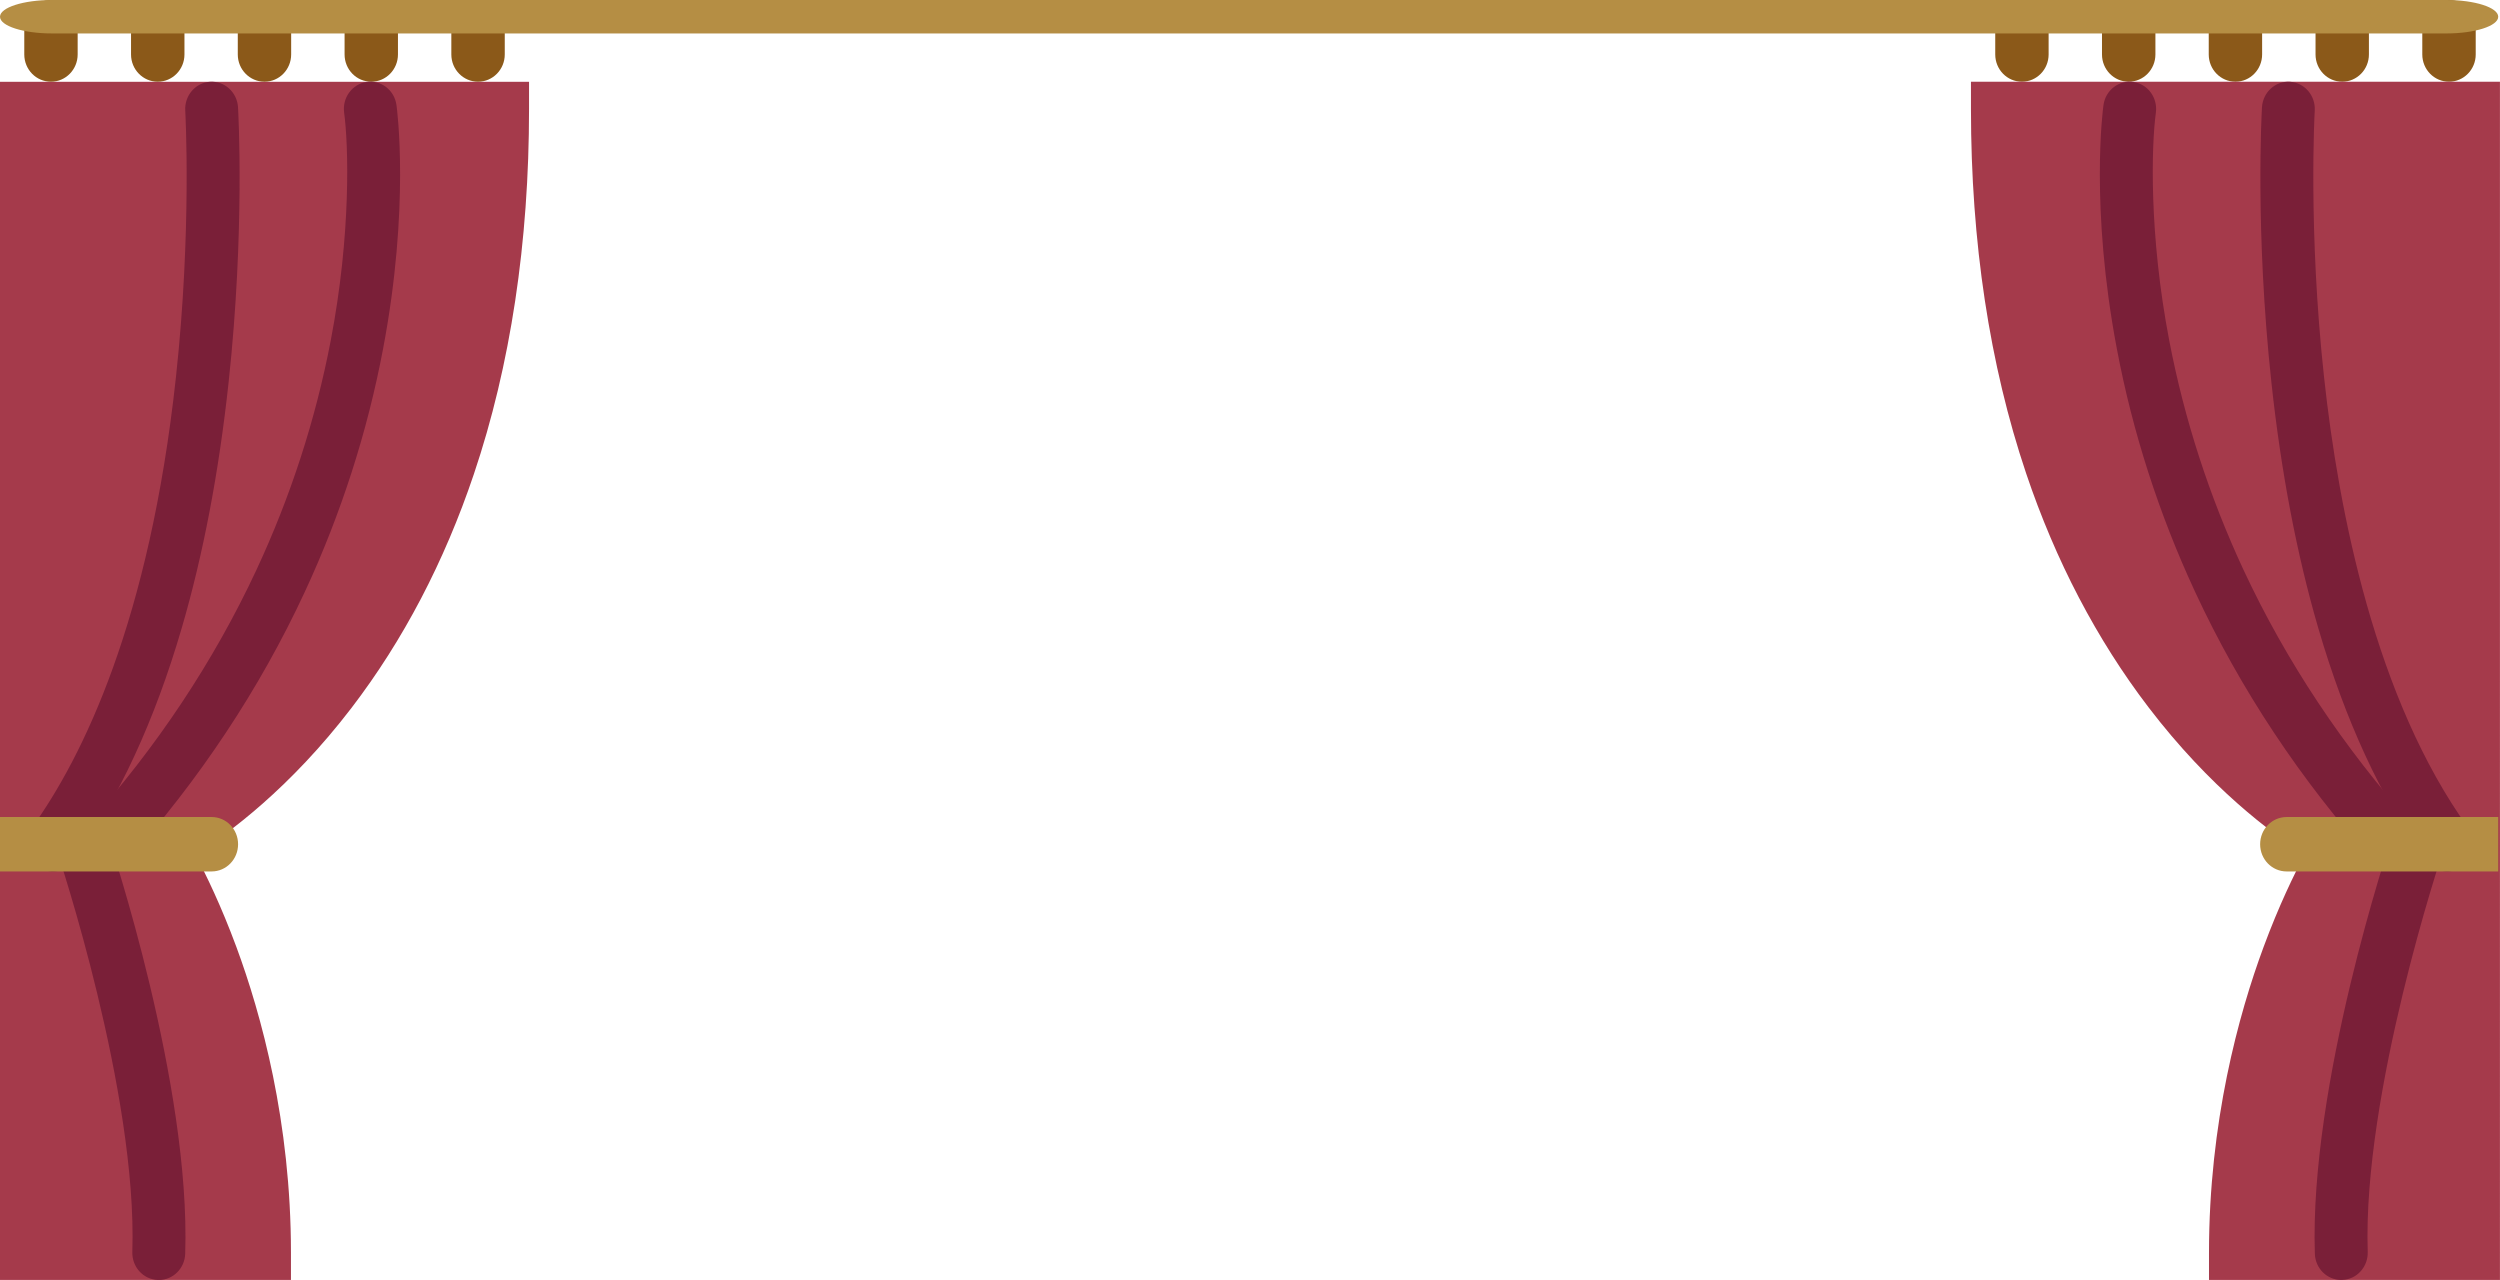 <?xml version="1.0" encoding="UTF-8"?>
<svg id="Layer_2" data-name="Layer 2" xmlns="http://www.w3.org/2000/svg" viewBox="0 0 504.45 258.27">
  <defs>
    <style>
      .cls-1 {
        fill: #7a1f38;
      }

      .cls-1, .cls-2, .cls-3, .cls-4 {
        stroke-width: 0px;
      }

      .cls-2 {
        fill: #a53a4b;
      }

      .cls-3 {
        fill: #b58e44;
      }

      .cls-4 {
        fill: #8b5919;
      }
    </style>
  </defs>
  <g id="Layer_1-2" data-name="Layer 1">
    <g>
      <g>
        <path class="cls-4" d="m494.16,16.49c-2.97,0-5.39-2.46-5.39-5.5v-5.49c0-3.04,2.41-5.5,5.39-5.5s5.39,2.46,5.39,5.5v5.49c0,3.03-2.41,5.5-5.39,5.5Z"/>
        <path class="cls-4" d="m472.61,16.49c-2.97,0-5.38-2.46-5.38-5.5v-5.49c0-3.04,2.41-5.5,5.38-5.5s5.39,2.46,5.39,5.5v5.49c0,3.03-2.41,5.5-5.39,5.5Z"/>
        <path class="cls-4" d="m451.07,16.49c-2.97,0-5.39-2.46-5.39-5.5v-5.49c0-3.04,2.41-5.5,5.39-5.5s5.38,2.46,5.38,5.5v5.49c0,3.03-2.41,5.5-5.38,5.5Z"/>
        <path class="cls-4" d="m429.53,16.49c-2.97,0-5.39-2.46-5.39-5.5v-5.49c0-3.04,2.41-5.5,5.39-5.5s5.39,2.46,5.39,5.5v5.49c0,3.03-2.41,5.5-5.39,5.5Z"/>
        <path class="cls-4" d="m407.98,16.49c-2.97,0-5.38-2.46-5.38-5.5v-5.49c0-3.04,2.41-5.5,5.38-5.5s5.39,2.46,5.39,5.5v5.49c0,3.03-2.41,5.5-5.39,5.5Z"/>
      </g>
      <path class="cls-2" d="m0,258.27h58.71v-5.49c0-26.39-5.99-48.12-11.02-61.72-3.06-8.27-6.13-14.6-8.28-18.64,6.73-4.23,19.12-13.39,31.51-29.57,10.44-13.64,18.75-29.51,24.7-47.19,7.39-21.94,11.13-46.73,11.13-73.66v-5.5H0v241.78Z"/>
      <path class="cls-2" d="m397.7,16.49v5.5c0,26.85,3.75,51.59,11.13,73.52,5.95,17.66,14.26,33.54,24.7,47.21,12.39,16.23,24.79,25.44,31.52,29.69-2.16,4.04-5.23,10.37-8.3,18.66-5.04,13.6-11.02,35.34-11.02,61.72v5.49h58.71V16.49h-106.75Z"/>
      <g>
        <path class="cls-4" d="m96.46,16.49c-2.97,0-5.39-2.46-5.39-5.5v-5.49c0-3.04,2.41-5.5,5.39-5.5s5.39,2.46,5.39,5.5v5.49c0,3.03-2.41,5.5-5.39,5.5Z"/>
        <path class="cls-4" d="m74.91,16.49c-2.97,0-5.38-2.46-5.38-5.5v-5.49c0-3.04,2.41-5.5,5.38-5.5s5.39,2.46,5.39,5.5v5.49c0,3.03-2.41,5.5-5.39,5.5Z"/>
        <path class="cls-4" d="m53.37,16.49c-2.97,0-5.39-2.46-5.39-5.5v-5.49c0-3.04,2.41-5.5,5.39-5.5s5.38,2.46,5.38,5.5v5.49c0,3.03-2.41,5.5-5.38,5.5Z"/>
        <path class="cls-4" d="m31.83,16.49c-2.97,0-5.39-2.46-5.39-5.5v-5.49c0-3.04,2.41-5.5,5.39-5.5s5.39,2.46,5.39,5.5v5.49c0,3.03-2.41,5.5-5.39,5.5Z"/>
        <path class="cls-4" d="m10.28,16.49c-2.97,0-5.38-2.46-5.38-5.5v-5.49C4.9,2.46,7.31,0,10.28,0s5.39,2.46,5.39,5.5v5.49c0,3.03-2.41,5.5-5.39,5.5Z"/>
      </g>
      <path class="cls-3" d="m493.58,6.75H10.51C4.71,6.75,0,5.24,0,3.38S4.71,0,10.51,0h483.07C499.38,0,504.09,1.51,504.09,3.38s-4.71,3.37-10.51,3.37Z"/>
      <path class="cls-1" d="m21.34,175.84c-1.29,0-2.59-.48-3.61-1.45-2.17-2.06-2.31-5.54-.3-7.78,14.18-15.79,25.72-33.18,34.33-51.65,6.89-14.79,11.92-30.31,14.96-46.16,4.16-21.64,3.6-39.59,2.72-46.06-.41-3,1.62-5.78,4.53-6.21,2.92-.42,5.61,1.66,6.03,4.66.12.82,2.74,20.49-2.71,49.24-3.18,16.81-8.49,33.29-15.77,48.97-9.09,19.58-21.28,37.98-36.26,54.68-1.05,1.16-2.49,1.75-3.93,1.75Z"/>
      <path class="cls-1" d="m10.67,175.84c-1.1,0-2.22-.34-3.17-1.08-2.37-1.8-2.87-5.25-1.11-7.68,10.34-14.36,23.78-41.8,29.11-90.96,3.23-29.76,1.89-53.57,1.88-53.8-.18-3.03,2.06-5.64,5-5.82,2.94-.19,5.47,2.13,5.65,5.15.05,1,1.41,24.83-1.9,55.49-1.95,18.07-5.12,34.73-9.44,49.52-5.45,18.7-12.76,34.51-21.73,46.96-1.05,1.46-2.66,2.22-4.29,2.22Z"/>
      <path class="cls-1" d="m32.03,258.27h-.18c-2.95-.1-5.25-2.64-5.15-5.68,1.06-32.04-14.89-79.96-15.06-80.43-.96-2.88.52-6,3.3-7,2.79-.98,5.83.53,6.79,3.4.69,2.04,16.77,50.36,15.64,84.42-.09,2.96-2.46,5.3-5.33,5.3Z"/>
      <path class="cls-1" d="m483.1,175.84c-1.44,0-2.88-.6-3.93-1.75-14.97-16.7-27.17-35.1-36.25-54.68-7.28-15.68-12.59-32.16-15.77-48.97-5.45-28.75-2.83-48.42-2.71-49.24.41-3,3.12-5.1,6.04-4.66,2.92.43,4.94,3.2,4.53,6.21h0c-.88,6.47-1.44,24.42,2.72,46.06,3.04,15.84,8.08,31.37,14.96,46.16,8.61,18.47,20.16,35.86,34.33,51.65,2,2.24,1.86,5.72-.3,7.78-1.02.97-2.32,1.45-3.61,1.45Z"/>
      <path class="cls-1" d="m493.78,175.84c-1.63,0-3.24-.76-4.29-2.22-8.97-12.44-16.28-28.25-21.73-46.96-4.32-14.8-7.49-31.45-9.44-49.52-3.31-30.66-1.95-54.5-1.9-55.49.18-3.03,2.71-5.34,5.65-5.15,2.94.18,5.18,2.79,5,5.82-.02.31-1.35,24.08,1.88,53.8,2.94,27.14,10.38,64.95,29.11,90.96,1.76,2.43,1.26,5.88-1.11,7.68-.95.74-2.07,1.08-3.17,1.08Z"/>
      <path class="cls-1" d="m472.42,258.27c-2.87,0-5.24-2.33-5.33-5.3-1.13-34.07,14.95-82.38,15.64-84.42.96-2.87,4-4.38,6.79-3.4,2.78,1,4.26,4.12,3.3,7-.16.47-16.12,48.43-15.06,80.43.1,3.04-2.2,5.59-5.15,5.68h-.18Z"/>
      <path class="cls-3" d="m42.7,175.84H0v-10.98h42.7c2.95,0,5.34,2.45,5.34,5.49s-2.39,5.49-5.34,5.49Z"/>
      <path class="cls-3" d="m461.39,175.84h42.7v-10.98h-42.7c-2.95,0-5.34,2.45-5.34,5.49s2.39,5.49,5.34,5.49Z"/>
    </g>
  </g>
</svg>
